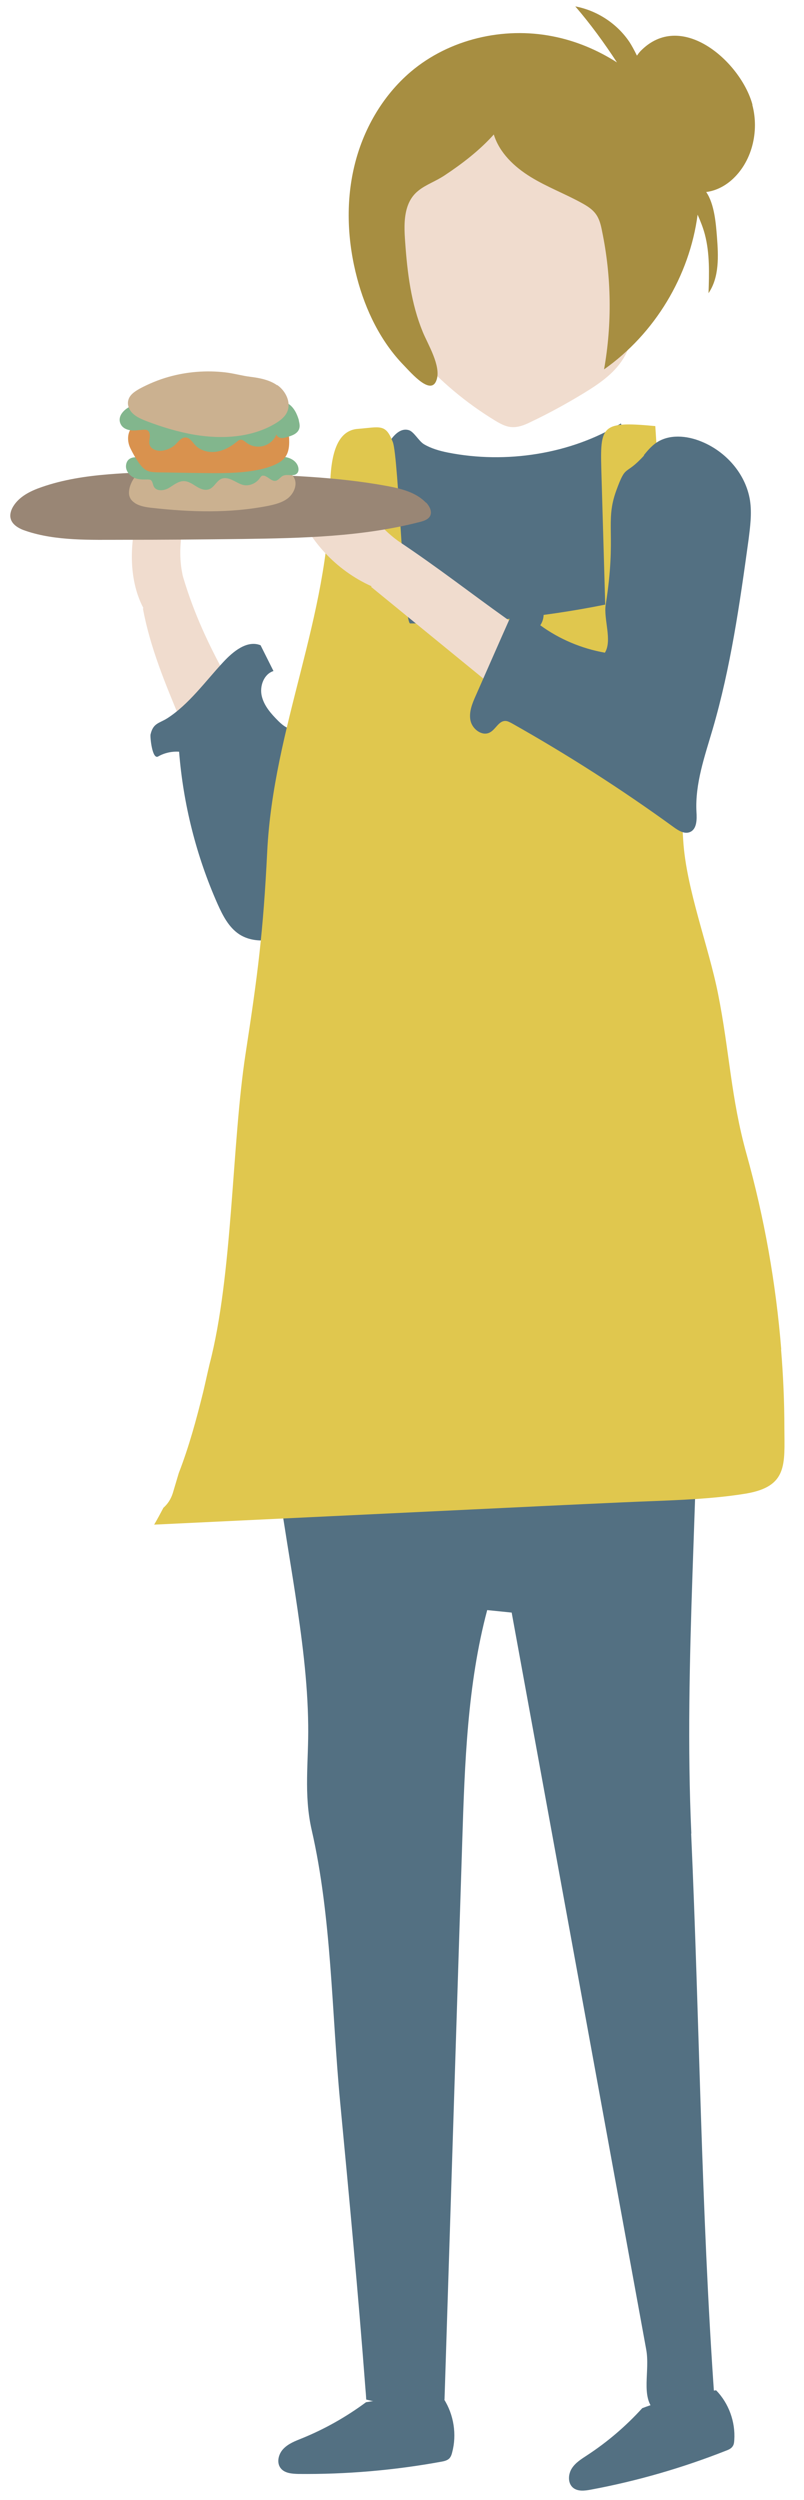 <svg width="37" height="115" viewBox="0 0 37 115" fill="none" xmlns="http://www.w3.org/2000/svg">
<path d="M6.409 23.469C6.463 23.294 6.531 23.104 6.66 22.959C6.782 22.83 6.942 22.769 7.079 22.747C7.565 23.051 7.824 23.689 7.763 24.442C7.931 24.222 8.189 23.971 8.334 24.092C8.425 24.168 8.395 24.351 8.372 24.503C8.265 25.172 8.273 25.826 8.395 26.404C8.402 26.457 8.417 26.51 8.433 26.564C9.437 29.939 11.171 32.289 12.707 35.193C13.613 34.296 14.343 33.064 14.966 31.878C16.001 29.901 17.385 26.936 19.477 26.837C20.07 26.807 20.337 27.514 20.215 28.229C20.093 28.943 19.69 29.658 19.295 30.342C17.614 33.255 15.408 35.946 13.323 38.569C12.852 39.17 11.878 40.752 11.224 40.736C10.524 40.714 10.395 39.223 10.152 38.699C10.083 38.554 10.045 38.379 10.015 38.204C9.353 34.646 7.238 31.559 6.577 27.993C6.577 27.993 6.592 27.978 6.599 27.97C5.976 26.799 5.892 25.134 6.394 23.469H6.409Z" fill="#F0DCCE"/>
<path d="M19.47 23.233C18.648 22.382 17.119 22.465 16.298 23.325C15.864 23.781 15.621 24.381 15.461 24.99C14.754 27.689 15.431 30.768 13.993 33.156C13.909 33.293 13.81 33.437 13.658 33.505C13.354 33.635 13.034 33.391 12.806 33.163C12.479 32.836 12.152 32.471 12.046 32.015C11.939 31.559 12.145 31.004 12.586 30.867C12.388 30.472 12.19 30.076 11.992 29.681C11.369 29.43 10.722 29.97 10.266 30.464C9.467 31.323 8.684 32.411 7.695 33.042C7.322 33.277 7.048 33.255 6.927 33.787C6.904 33.901 7.003 34.95 7.276 34.798C7.565 34.631 7.908 34.555 8.242 34.578C8.433 36.995 9.033 39.375 10.015 41.588C10.251 42.113 10.524 42.652 11.004 42.972C11.688 43.42 12.601 43.283 13.362 42.987C14.312 42.607 15.172 41.991 15.826 41.2C16.762 40.075 17.271 38.668 17.682 37.262C18.078 35.931 18.405 34.578 18.724 33.224C19.272 30.958 19.812 28.692 20.086 26.373C20.215 25.279 20.23 24.032 19.462 23.233H19.47Z" fill="#537082"/>
<path d="M14.229 46.986C14.959 49.146 14.989 51.564 14.335 53.746C14.274 53.951 14.206 54.172 14.229 54.385C14.274 54.81 14.655 55.092 15.012 55.282C16.815 56.247 18.914 56.354 20.93 56.354C24.186 56.354 27.433 56.171 30.674 55.791C31.047 55.335 30.796 54.651 30.621 54.073C30.103 52.347 30.491 50.492 30.674 48.69C30.697 48.484 30.712 48.264 30.621 48.081C30.537 47.914 30.377 47.807 30.225 47.709C27.943 46.272 25.288 45.504 22.634 45.496C21.554 45.496 20.474 45.618 19.409 45.785C17.667 46.059 15.932 46.454 14.236 46.971L14.229 46.986Z" fill="#EADDD0"/>
<path d="M20.42 110.346C19.226 110.247 18.024 110.3 16.845 110.498C15.932 111.175 14.936 111.737 13.886 112.163C13.582 112.285 13.263 112.406 13.034 112.65C12.806 112.893 12.715 113.296 12.928 113.547C13.111 113.767 13.438 113.79 13.727 113.798C15.932 113.821 18.138 113.631 20.306 113.235C20.436 113.212 20.573 113.182 20.671 113.091C20.747 113.015 20.785 112.908 20.808 112.809C21.029 111.988 20.884 111.068 20.428 110.354L20.42 110.346Z" fill="#537082"/>
<path d="M32.956 109.95C31.792 110.087 30.651 110.361 29.556 110.772C28.81 111.593 27.958 112.323 27.03 112.931C26.764 113.106 26.475 113.281 26.308 113.554C26.14 113.828 26.125 114.231 26.376 114.436C26.597 114.611 26.909 114.573 27.19 114.52C29.312 114.125 31.389 113.524 33.397 112.733C33.519 112.688 33.648 112.634 33.716 112.528C33.777 112.444 33.785 112.338 33.792 112.231C33.846 111.403 33.541 110.551 32.956 109.95Z" fill="#537082"/>
<path d="M31.815 84.342C31.457 76.404 32.21 68.314 32.142 60.33C32.378 57.563 31.997 54.742 31.024 52.142C30.963 51.982 30.894 51.815 30.78 51.693C30.408 51.305 29.769 51.51 29.274 51.716C24.528 53.67 18.922 53.214 14.586 50.446C13.734 51.746 13.483 53.343 13.278 54.886C12.936 57.38 12.563 59.874 12.472 62.376C12.472 62.376 12.472 62.383 12.472 62.391C12.449 62.931 12.441 63.471 12.449 64.01C12.51 67.135 13.111 70.207 13.582 73.287C13.886 75.294 14.16 77.317 14.183 79.354C14.206 81.019 13.97 82.54 14.343 84.175C15.263 88.189 15.263 92.561 15.651 96.667C16.069 101.062 16.48 105.449 16.815 109.852C16.83 110.027 16.845 110.201 16.853 110.376C17.073 110.437 20.458 111.213 20.458 110.338C20.732 101.8 20.998 93.261 21.272 84.722C21.386 81.126 21.508 77.484 22.421 74.062L23.547 74.176C25.608 85.475 27.677 96.774 29.738 108.072C29.921 109.068 29.472 110.247 30.126 110.886C30.78 111.524 32.682 111.243 32.872 110.247C32.264 101.617 32.195 92.98 31.807 84.342H31.815Z" fill="#537082"/>
<path d="M30.529 37.725C29.966 34.144 29.434 30.662 29.495 27.035C29.084 26.236 28.59 25.461 28.361 24.594C28.118 23.682 28.126 22.739 28.225 21.804C28.278 21.317 28.346 20.831 28.453 20.351C28.506 20.085 28.689 19.728 28.574 19.477C26.27 20.891 23.28 21.348 20.603 20.815C20.223 20.739 19.827 20.625 19.5 20.427C19.272 20.283 19.051 19.865 18.823 19.789C18.192 19.584 17.697 20.663 17.56 21.066C14.845 28.89 12.099 36.957 12.692 45.177C12.822 46.986 13.232 48.978 14.761 50.073C14.83 49.169 15.932 48.72 16.868 48.522C20.793 47.671 24.893 47.549 28.871 48.157C29.639 48.271 30.491 48.499 31.077 48.94C31.29 45.2 31.123 41.451 30.537 37.74L30.529 37.725Z" fill="#537082"/>
<path d="M35.953 62.072C35.709 59.038 35.177 56.027 34.355 53.084C33.633 50.492 33.572 48.355 33.047 45.724C32.614 43.534 31.579 40.888 31.442 38.661C31.054 32.327 30.552 25.933 30.157 19.599C27.548 19.355 27.616 19.584 27.684 21.986C27.738 23.925 27.799 25.872 27.852 27.811C24.908 28.404 21.896 28.692 18.876 28.677C18.58 28.677 18.344 21.021 18.078 20.336C17.75 19.477 17.5 19.644 16.465 19.728C15.332 19.812 15.195 21.355 15.187 22.655C15.142 28.411 12.586 33.414 12.297 39.17C12.114 42.88 11.863 44.812 11.3 48.477C10.661 52.651 10.714 58.65 9.642 62.756C9.543 63.174 9.452 63.6 9.353 64.018C9.041 65.28 8.699 66.543 8.227 67.759C8.136 68.063 8.045 68.375 7.953 68.679C7.862 68.968 7.71 69.189 7.52 69.356C7.383 69.614 7.246 69.873 7.094 70.131C11.924 69.903 16.754 69.668 21.592 69.439C23.95 69.325 26.308 69.211 28.666 69.105C30.476 69.021 32.553 68.998 34.333 68.702C36.257 68.375 36.105 67.356 36.097 65.691C36.097 64.482 36.044 63.281 35.945 62.072H35.953Z" fill="#E0C74E"/>
<path d="M22.063 4.81C21.538 5 21.12 5.418 20.763 5.844C19.104 7.806 18.108 10.315 17.979 12.885C17.948 13.501 17.963 14.132 18.169 14.71C18.382 15.333 18.8 15.873 19.234 16.375C20.261 17.538 21.462 18.542 22.786 19.348C23.014 19.485 23.258 19.622 23.524 19.644C23.851 19.675 24.17 19.538 24.459 19.393C25.273 19.006 26.064 18.572 26.84 18.101C27.54 17.675 28.24 17.204 28.673 16.512C29.198 15.683 29.282 14.656 29.328 13.683C29.358 12.961 29.381 12.239 29.388 11.509C29.388 10.984 29.388 10.459 29.29 9.95C29.076 8.87 28.438 7.912 27.639 7.167C26.84 6.414 25.882 5.852 24.908 5.35C24.026 4.894 22.999 4.46 22.063 4.81Z" fill="#F0DCCE"/>
<path d="M13.544 23.134C13.483 22.952 13.43 22.754 13.491 22.579C13.552 22.404 13.704 22.283 13.864 22.199C14.685 22.237 15.484 22.678 15.948 23.347C15.993 23.081 16.13 22.739 16.404 22.777C16.572 22.8 16.67 22.975 16.754 23.119C17.104 23.75 17.591 24.313 18.161 24.762C18.215 24.799 18.268 24.845 18.321 24.883C22.025 27.354 24.436 29.673 28.468 31.491C28.94 30.289 28.947 28.875 28.863 27.559C28.711 25.362 28.27 22.138 30.803 21.081C31.518 20.785 32.362 21.271 32.735 21.948C33.108 22.625 33.123 23.439 33.131 24.214C33.161 27.529 32.378 30.89 31.701 34.144C31.549 34.882 31.495 36.714 30.674 37.003C29.791 37.307 28.544 36.068 27.86 35.733C27.669 35.634 27.494 35.505 27.327 35.368C23.912 32.578 20.496 29.787 17.081 26.997C17.081 26.989 17.089 26.982 17.096 26.966C15.469 26.236 14.153 24.83 13.567 23.142L13.544 23.134Z" fill="#F0DCCE"/>
<path d="M29.624 20.945C29.791 20.739 29.966 20.534 30.179 20.382C30.78 19.956 31.609 20.032 32.286 20.314C33.42 20.777 34.325 21.811 34.515 23.02C34.606 23.621 34.523 24.237 34.447 24.837C34.044 27.765 33.625 30.707 32.796 33.544C32.431 34.79 31.982 36.053 32.051 37.345C32.073 37.695 32.073 38.136 31.754 38.273C31.503 38.379 31.229 38.212 31.009 38.052C28.613 36.311 26.117 34.714 23.539 33.262C23.448 33.217 23.356 33.163 23.258 33.163C22.953 33.156 22.816 33.544 22.55 33.688C22.193 33.886 21.736 33.544 21.653 33.148C21.569 32.753 21.736 32.35 21.904 31.977C22.428 30.791 22.946 29.605 23.471 28.426C23.668 27.978 24.003 27.445 24.49 27.506C25.015 27.575 25.167 28.335 24.863 28.761C25.737 29.4 26.764 29.833 27.837 30.023C28.186 29.46 27.768 28.464 27.875 27.811C28.384 24.594 27.829 24.024 28.361 22.564C28.825 21.294 28.742 21.941 29.647 20.945H29.624Z" fill="#537082"/>
<path d="M19.606 23.127C19.142 22.64 18.45 22.473 17.788 22.351C15.461 21.925 13.08 21.857 10.714 21.781C8.805 21.72 6.888 21.659 4.979 21.819C3.945 21.903 2.903 22.062 1.921 22.404C1.412 22.579 0.895 22.83 0.613 23.286C0.514 23.446 0.446 23.644 0.484 23.826C0.545 24.138 0.879 24.32 1.184 24.419C2.568 24.891 4.181 24.83 5.626 24.83C7.474 24.83 9.323 24.815 11.171 24.792C13.909 24.754 16.678 24.693 19.325 24.009C19.508 23.963 19.713 23.895 19.797 23.727C19.895 23.522 19.766 23.286 19.614 23.119L19.606 23.127Z" fill="#998675"/>
<path d="M13.559 22.032C13.468 21.804 13.248 21.652 13.019 21.591C12.784 21.522 12.54 21.53 12.297 21.538C11.293 21.568 10.296 21.637 9.292 21.659C8.79 21.674 8.288 21.682 7.794 21.659C7.474 21.652 7.056 21.523 6.736 21.576C6.341 21.644 6.029 22.116 5.953 22.488C5.93 22.617 5.922 22.754 5.976 22.876C6.021 22.99 6.113 23.074 6.211 23.142C6.447 23.294 6.736 23.332 7.01 23.363C8.782 23.56 10.585 23.613 12.327 23.271C12.654 23.203 12.996 23.119 13.255 22.914C13.514 22.701 13.681 22.336 13.559 22.024V22.032Z" fill="#CBB190"/>
<path d="M5.801 21.393C5.77 21.614 5.915 21.826 6.105 21.941C6.295 22.055 6.531 22.062 6.752 22.055C6.805 22.055 6.866 22.055 6.919 22.07C7.025 22.123 7.025 22.275 7.079 22.382C7.2 22.61 7.543 22.579 7.763 22.45C7.984 22.321 8.197 22.131 8.455 22.131C8.668 22.131 8.851 22.26 9.033 22.374C9.216 22.488 9.429 22.579 9.627 22.503C9.863 22.412 9.961 22.123 10.19 22.024C10.357 21.956 10.555 22.009 10.714 22.093C10.882 22.169 11.034 22.275 11.216 22.313C11.498 22.366 11.802 22.222 11.962 21.986C11.992 21.941 12.023 21.895 12.076 21.88C12.099 21.88 12.129 21.88 12.152 21.88C12.35 21.933 12.502 22.154 12.692 22.116C12.822 22.085 12.898 21.948 13.019 21.887C13.225 21.788 13.514 21.941 13.673 21.773C13.749 21.697 13.749 21.568 13.719 21.469C13.635 21.18 13.308 21.021 13.012 21.013C12.715 21.005 12.426 21.112 12.137 21.203C11.559 21.386 10.943 21.492 10.357 21.34C10.076 21.264 9.809 21.135 9.52 21.089C8.828 20.99 8.128 21.431 7.444 21.309C7.086 21.249 5.907 20.671 5.801 21.386V21.393Z" fill="#82B68D"/>
<path d="M13.217 19.857C13.126 19.667 12.928 19.546 12.73 19.485C12.525 19.431 12.312 19.431 12.099 19.431C10.996 19.447 9.893 19.47 8.798 19.5C8.273 19.515 7.74 19.561 7.216 19.538C6.942 19.523 6.615 19.386 6.348 19.485C5.854 19.66 5.801 20.23 6.006 20.633C6.113 20.853 6.234 21.066 6.371 21.264C6.478 21.416 6.607 21.576 6.774 21.652C6.919 21.72 7.086 21.72 7.254 21.728C7.893 21.735 8.531 21.751 9.178 21.758C9.916 21.766 10.661 21.781 11.399 21.69C11.802 21.637 12.213 21.561 12.593 21.401C12.806 21.31 13.012 21.195 13.141 21.005C13.286 20.793 13.316 20.519 13.308 20.253C13.308 20.116 13.293 19.979 13.232 19.85L13.217 19.857Z" fill="#D9924E"/>
<path d="M13.757 19.34C13.673 19.044 13.529 18.74 13.27 18.572C13.118 18.474 12.936 18.428 12.753 18.405C12.38 18.359 12 18.405 11.627 18.436C10.616 18.534 9.596 18.603 8.577 18.641C8.075 18.664 7.573 18.679 7.071 18.679C6.774 18.679 6.455 18.557 6.166 18.633C5.808 18.724 5.337 19.12 5.565 19.53C5.656 19.698 5.854 19.781 6.052 19.797C6.242 19.812 6.432 19.774 6.622 19.766C6.668 19.766 6.714 19.766 6.759 19.781C6.873 19.827 6.904 19.971 6.896 20.085C6.888 20.207 6.85 20.329 6.881 20.443C6.942 20.671 7.223 20.755 7.451 20.732C7.695 20.701 7.931 20.595 8.098 20.42C8.227 20.291 8.357 20.116 8.539 20.123C8.729 20.123 8.851 20.329 8.98 20.473C9.224 20.732 9.604 20.831 9.961 20.777C10.311 20.724 10.631 20.542 10.905 20.314C10.95 20.276 10.996 20.238 11.049 20.23C11.163 20.207 11.255 20.298 11.346 20.367C11.566 20.534 11.863 20.587 12.129 20.511C12.396 20.435 12.624 20.238 12.723 19.979C12.738 20.07 12.829 20.131 12.92 20.146C13.012 20.161 13.103 20.139 13.194 20.108C13.43 20.047 13.704 19.948 13.772 19.713C13.81 19.591 13.78 19.462 13.749 19.333L13.757 19.34Z" fill="#82B68D"/>
<path d="M12.753 17.721C12.396 17.47 11.947 17.386 11.528 17.333C11.14 17.287 10.76 17.173 10.365 17.128C9.497 17.029 8.608 17.097 7.771 17.333C7.307 17.462 6.85 17.652 6.424 17.88C6.196 18.01 5.953 18.169 5.9 18.428C5.846 18.648 5.96 18.884 6.128 19.036C6.295 19.188 6.508 19.279 6.721 19.363C7.451 19.644 8.204 19.872 8.973 20.002C10.228 20.207 11.589 20.131 12.677 19.477C12.89 19.348 13.103 19.188 13.209 18.96C13.415 18.527 13.156 17.987 12.761 17.713L12.753 17.721Z" fill="#CBB190"/>
<path d="M34.629 4.818C34.112 2.886 31.427 0.468 29.541 2.286C29.449 2.369 29.381 2.461 29.312 2.559C29.183 2.293 29.054 2.065 28.97 1.936C28.399 1.084 27.479 0.484 26.475 0.294C27.175 1.107 27.806 1.974 28.392 2.871C27.487 2.293 26.49 1.875 25.433 1.67C23.159 1.221 20.679 1.799 18.907 3.297C17.591 4.415 16.693 5.989 16.298 7.677C15.902 9.357 15.993 11.136 16.435 12.801C16.823 14.269 17.515 15.706 18.58 16.801C18.952 17.188 19.85 18.23 20.093 17.47C20.306 16.831 19.683 15.827 19.454 15.265C18.922 13.972 18.747 12.558 18.648 11.166C18.61 10.649 18.58 10.117 18.716 9.615C18.831 9.205 19.028 8.946 19.272 8.756C19.607 8.49 20.04 8.346 20.466 8.064C21.28 7.524 22.071 6.916 22.725 6.186C22.984 7.03 23.668 7.677 24.421 8.14C25.174 8.604 26.011 8.916 26.779 9.342C27.015 9.471 27.259 9.623 27.418 9.844C27.586 10.072 27.654 10.353 27.707 10.634C28.141 12.725 28.171 14.892 27.799 16.991C30.134 15.348 31.731 12.702 32.104 9.874C32.233 10.171 32.355 10.467 32.438 10.786C32.667 11.661 32.636 12.581 32.606 13.486C33.108 12.748 33.062 11.782 32.994 10.893C32.948 10.33 32.887 9.395 32.499 8.832C32.925 8.779 33.321 8.581 33.648 8.3C34.606 7.471 34.949 6.049 34.622 4.825L34.629 4.818Z" fill="#A78E41"/>
</svg>
